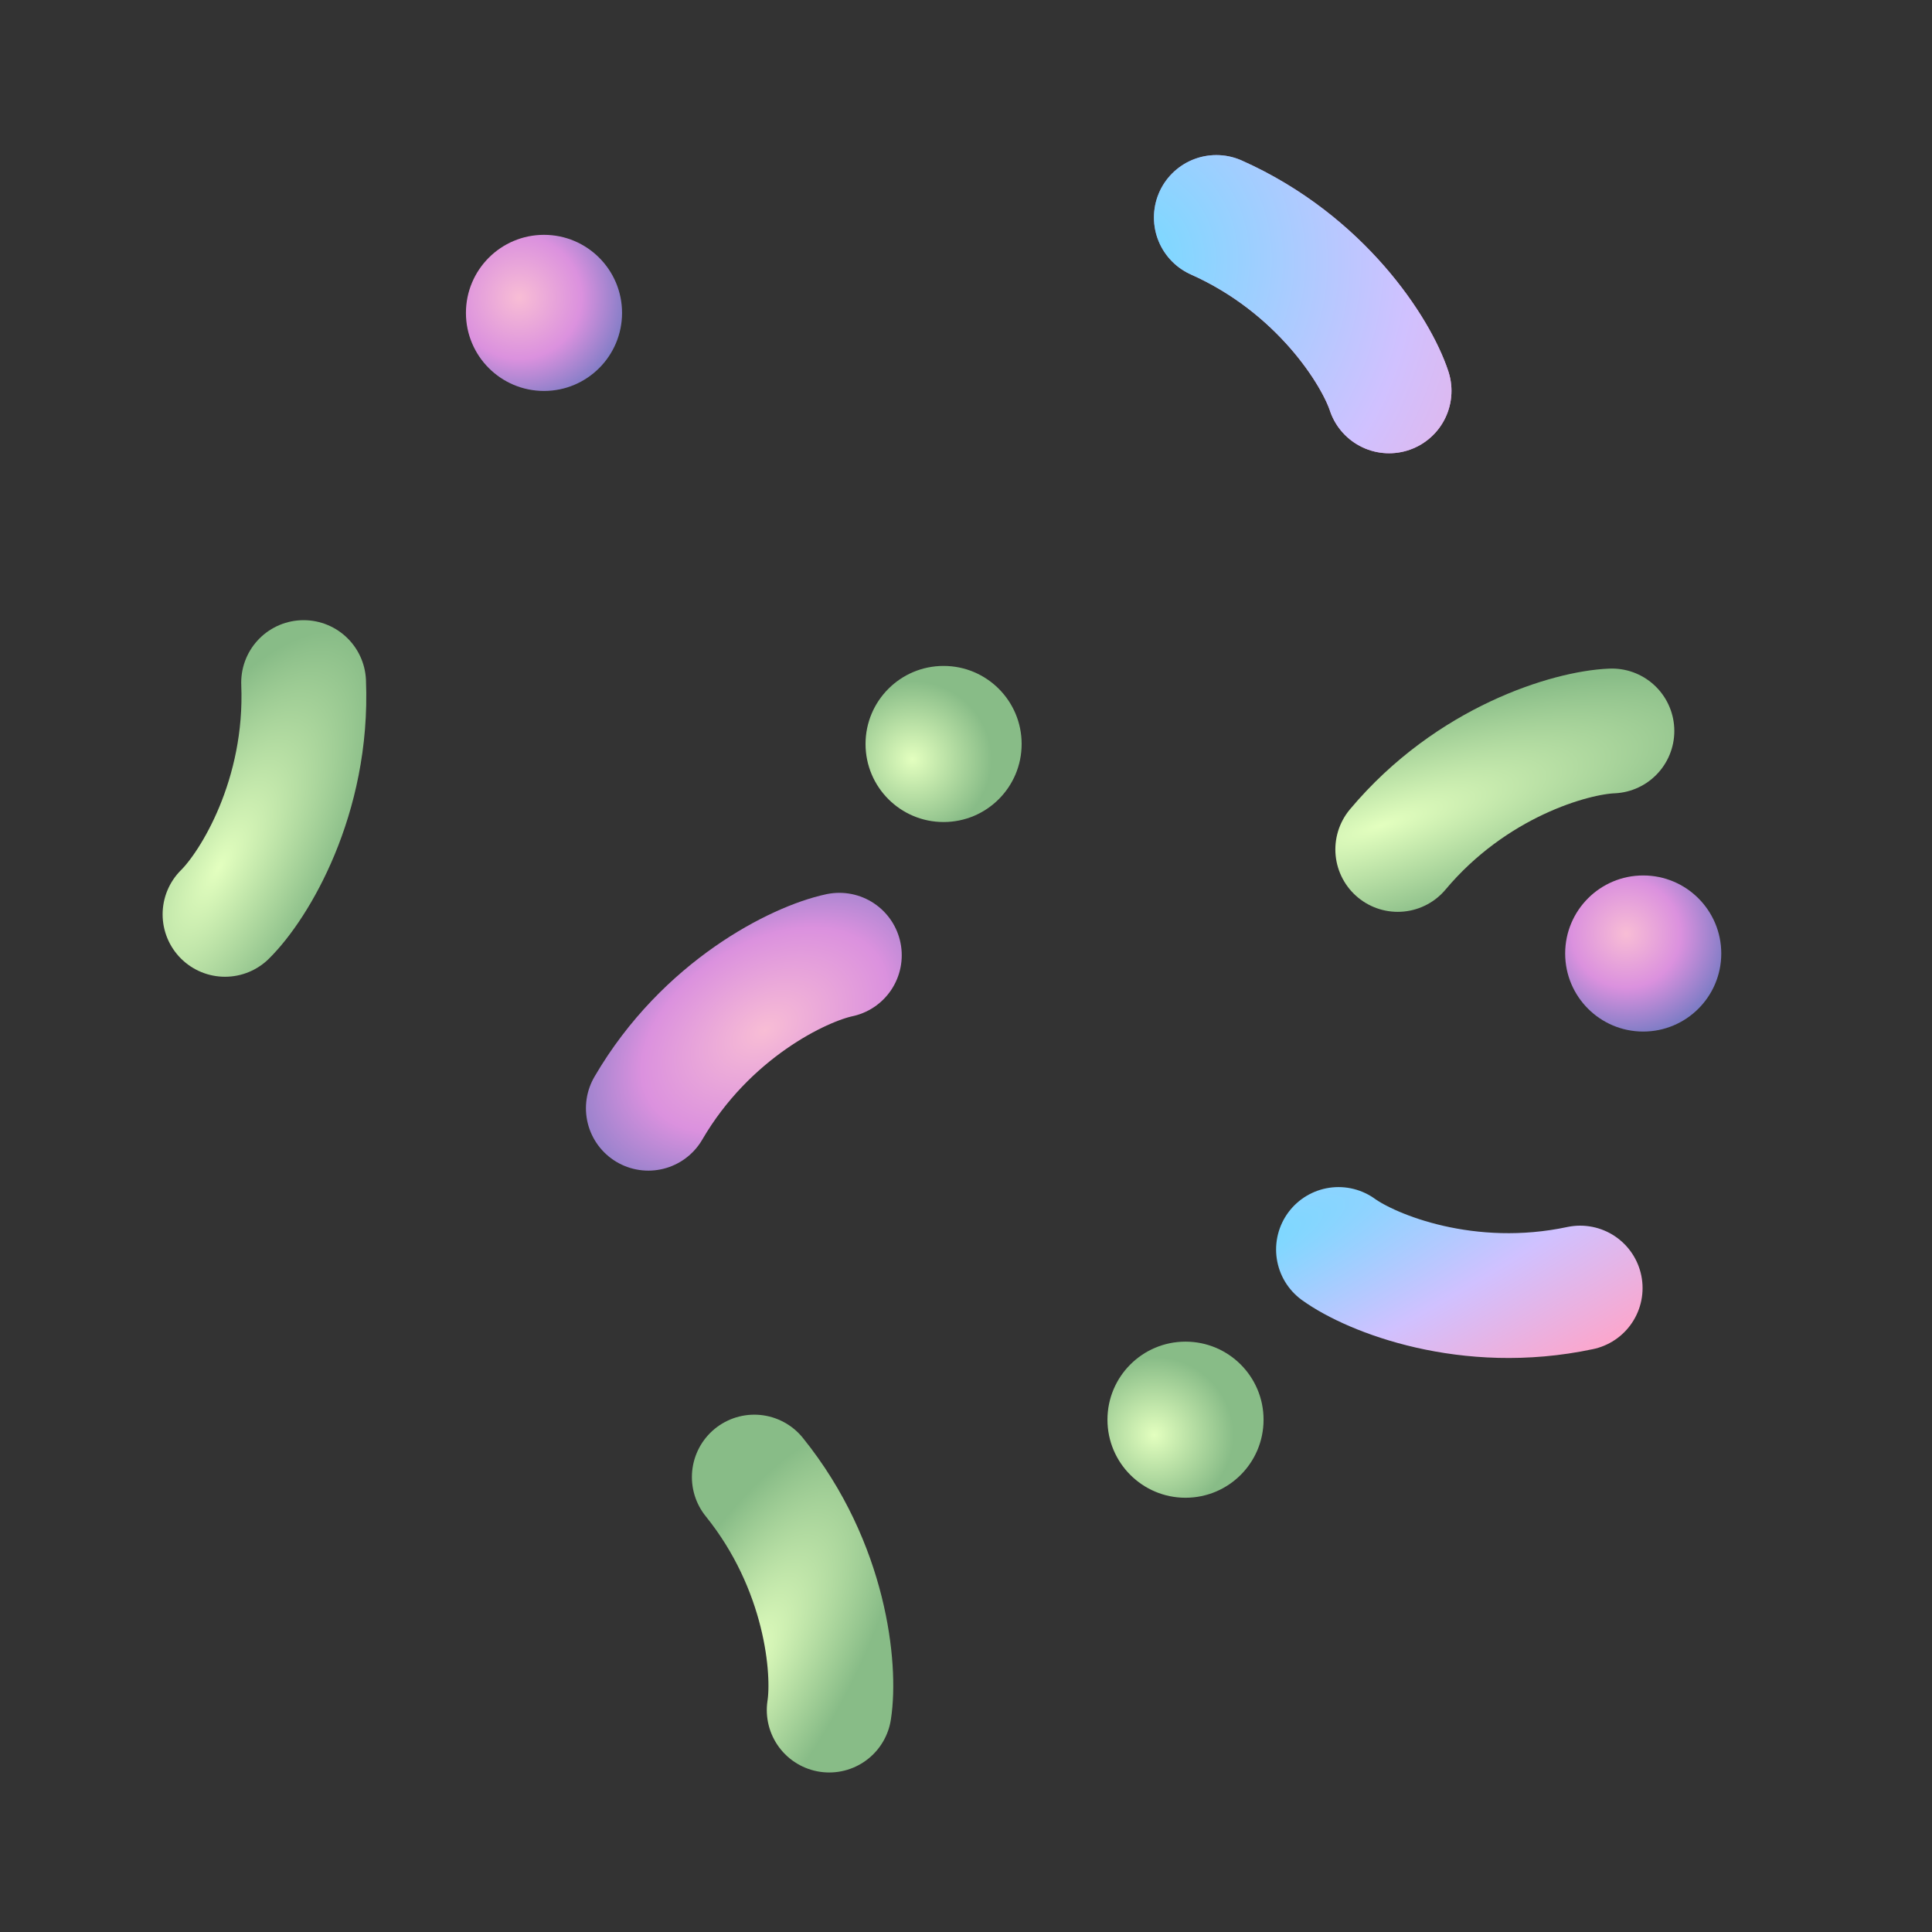 <svg width="120" height="120" viewBox="0 0 120 120" fill="none" xmlns="http://www.w3.org/2000/svg">
<rect x="0" y="0" width="120" height="120" fill="#333333" stroke="none"/>
<path d="M86.278 24.277C85.482 21.855 82.059 16.412 75.549 13.508" stroke="url(#paint0_radial_386_9426)" stroke-width="7.752" stroke-linecap="round"/>
<path d="M86.278 24.277C85.482 21.855 82.059 16.412 75.549 13.508" stroke="url(#paint1_radial_386_9426)" stroke-width="7.752" stroke-linecap="round"/>
<path d="M100.119 45.401C97.571 45.502 91.397 47.298 86.817 52.76" stroke="url(#paint2_radial_386_9426)" stroke-width="7.752" stroke-linecap="round"/>
<path d="M51.503 106.216C51.896 103.697 51.326 97.292 46.851 91.744" stroke="url(#paint3_radial_386_9426)" stroke-width="7.752" stroke-linecap="round"/>
<path d="M83.136 77.608C85.205 79.098 91.175 81.486 98.147 80.004" stroke="url(#paint4_radial_386_9426)" stroke-width="7.752" stroke-linecap="round"/>
<path d="M13.976 56.792C15.792 55.003 19.148 49.518 18.858 42.396" stroke="url(#paint5_radial_386_9426)" stroke-width="7.752" stroke-linecap="round"/>
<path d="M52.133 59.331C49.64 59.861 43.858 62.676 40.269 68.834" stroke="url(#paint6_radial_386_9426)" stroke-width="7.752" stroke-linecap="round"/>
<path d="M33.789 24.283C36.466 24.283 38.637 22.112 38.637 19.435C38.637 16.757 36.466 14.586 33.789 14.586C31.111 14.586 28.94 16.757 28.94 19.435C28.94 22.112 31.111 24.283 33.789 24.283Z" fill="url(#paint7_radial_386_9426)"/>
<path d="M58.608 51.058C61.285 51.058 63.456 48.888 63.456 46.21C63.456 43.532 61.285 41.362 58.608 41.362C55.93 41.362 53.76 43.532 53.76 46.21C53.76 48.888 55.93 51.058 58.608 51.058Z" fill="url(#paint8_radial_386_9426)"/>
<path d="M73.634 93.028C76.312 93.028 78.482 90.858 78.482 88.18C78.482 85.502 76.312 83.332 73.634 83.332C70.957 83.332 68.786 85.502 68.786 88.18C68.786 90.858 70.957 93.028 73.634 93.028Z" fill="url(#paint9_radial_386_9426)"/>
<path d="M102.063 64.072C104.741 64.072 106.911 61.902 106.911 59.224C106.911 56.547 104.741 54.376 102.063 54.376C99.385 54.376 97.215 56.547 97.215 59.224C97.215 61.902 99.385 64.072 102.063 64.072Z" fill="url(#paint10_radial_386_9426)"/>
<defs>
<radialGradient id="paint0_radial_386_9426" cx="0" cy="0" r="1" gradientUnits="userSpaceOnUse" gradientTransform="translate(82.5 21) rotate(-136.123) scale(18.035 9.711)">
<stop stop-color="#F8BDD5"/>
<stop offset="0.503" stop-color="#DB91DE"/>
<stop offset="1" stop-color="#6677BF"/>
</radialGradient>
<radialGradient id="paint1_radial_386_9426" cx="0" cy="0" r="1" gradientUnits="userSpaceOnUse" gradientTransform="translate(70.334 16.061) rotate(86.938) scale(35.84 32.718)">
<stop stop-color="#76DAFF"/>
<stop offset="0.529" stop-color="#D0C1FF"/>
<stop offset="1" stop-color="#FFA4C8"/>
</radialGradient>
<radialGradient id="paint2_radial_386_9426" cx="0" cy="0" r="1" gradientUnits="userSpaceOnUse" gradientTransform="translate(85.784 51.27) rotate(-18.055) scale(23.551 6.245)">
<stop stop-color="#E3FFBF"/>
<stop offset="1" stop-color="#88BC87"/>
</radialGradient>
<radialGradient id="paint3_radial_386_9426" cx="0" cy="0" r="1" gradientUnits="userSpaceOnUse" gradientTransform="translate(46.481 103.284) rotate(-60.854) scale(16.434 6.291)">
<stop stop-color="#E3FFBF"/>
<stop offset="1" stop-color="#88BC87"/>
</radialGradient>
<radialGradient id="paint4_radial_386_9426" cx="0" cy="0" r="1" gradientUnits="userSpaceOnUse" gradientTransform="translate(75.84 78.287) rotate(64.049) scale(16.363 73.058)">
<stop stop-color="#76DAFF"/>
<stop offset="0.529" stop-color="#D0C1FF"/>
<stop offset="1" stop-color="#FFA4C8"/>
</radialGradient>
<radialGradient id="paint5_radial_386_9426" cx="0" cy="0" r="1" gradientUnits="userSpaceOnUse" gradientTransform="translate(13.595 53.876) rotate(-59.986) scale(16.49 6.427)">
<stop stop-color="#E3FFBF"/>
<stop offset="1" stop-color="#88BC87"/>
</radialGradient>
<radialGradient id="paint6_radial_386_9426" cx="0" cy="0" r="1" gradientUnits="userSpaceOnUse" gradientTransform="translate(47.5 64) rotate(147.804) scale(15.953 10.232)">
<stop stop-color="#F8BDD5"/>
<stop offset="0.524" stop-color="#DB91DE"/>
<stop offset="1" stop-color="#6677BF"/>
</radialGradient>
<radialGradient id="paint7_radial_386_9426" cx="0" cy="0" r="1" gradientUnits="userSpaceOnUse" gradientTransform="translate(32.247 18.48) rotate(86.186) scale(7.517 7.613)">
<stop stop-color="#F8BDD5"/>
<stop offset="0.508" stop-color="#DB91DE"/>
<stop offset="1" stop-color="#6677BF"/>
</radialGradient>
<radialGradient id="paint8_radial_386_9426" cx="0" cy="0" r="1" gradientUnits="userSpaceOnUse" gradientTransform="translate(56.675 47.158) rotate(90) scale(4.85 4.913)">
<stop stop-color="#E3FFBF"/>
<stop offset="1" stop-color="#88BC87"/>
</radialGradient>
<radialGradient id="paint9_radial_386_9426" cx="0" cy="0" r="1" gradientUnits="userSpaceOnUse" gradientTransform="translate(71.701 89.128) rotate(90) scale(4.85 4.913)">
<stop stop-color="#E3FFBF"/>
<stop offset="1" stop-color="#88BC87"/>
</radialGradient>
<radialGradient id="paint10_radial_386_9426" cx="0" cy="0" r="1" gradientUnits="userSpaceOnUse" gradientTransform="translate(101 58) rotate(97.064) scale(7.076 7.167)">
<stop stop-color="#F8BDD5"/>
<stop offset="0.472" stop-color="#DB91DE"/>
<stop offset="1" stop-color="#6677BF"/>
</radialGradient>
</defs>
</svg>
